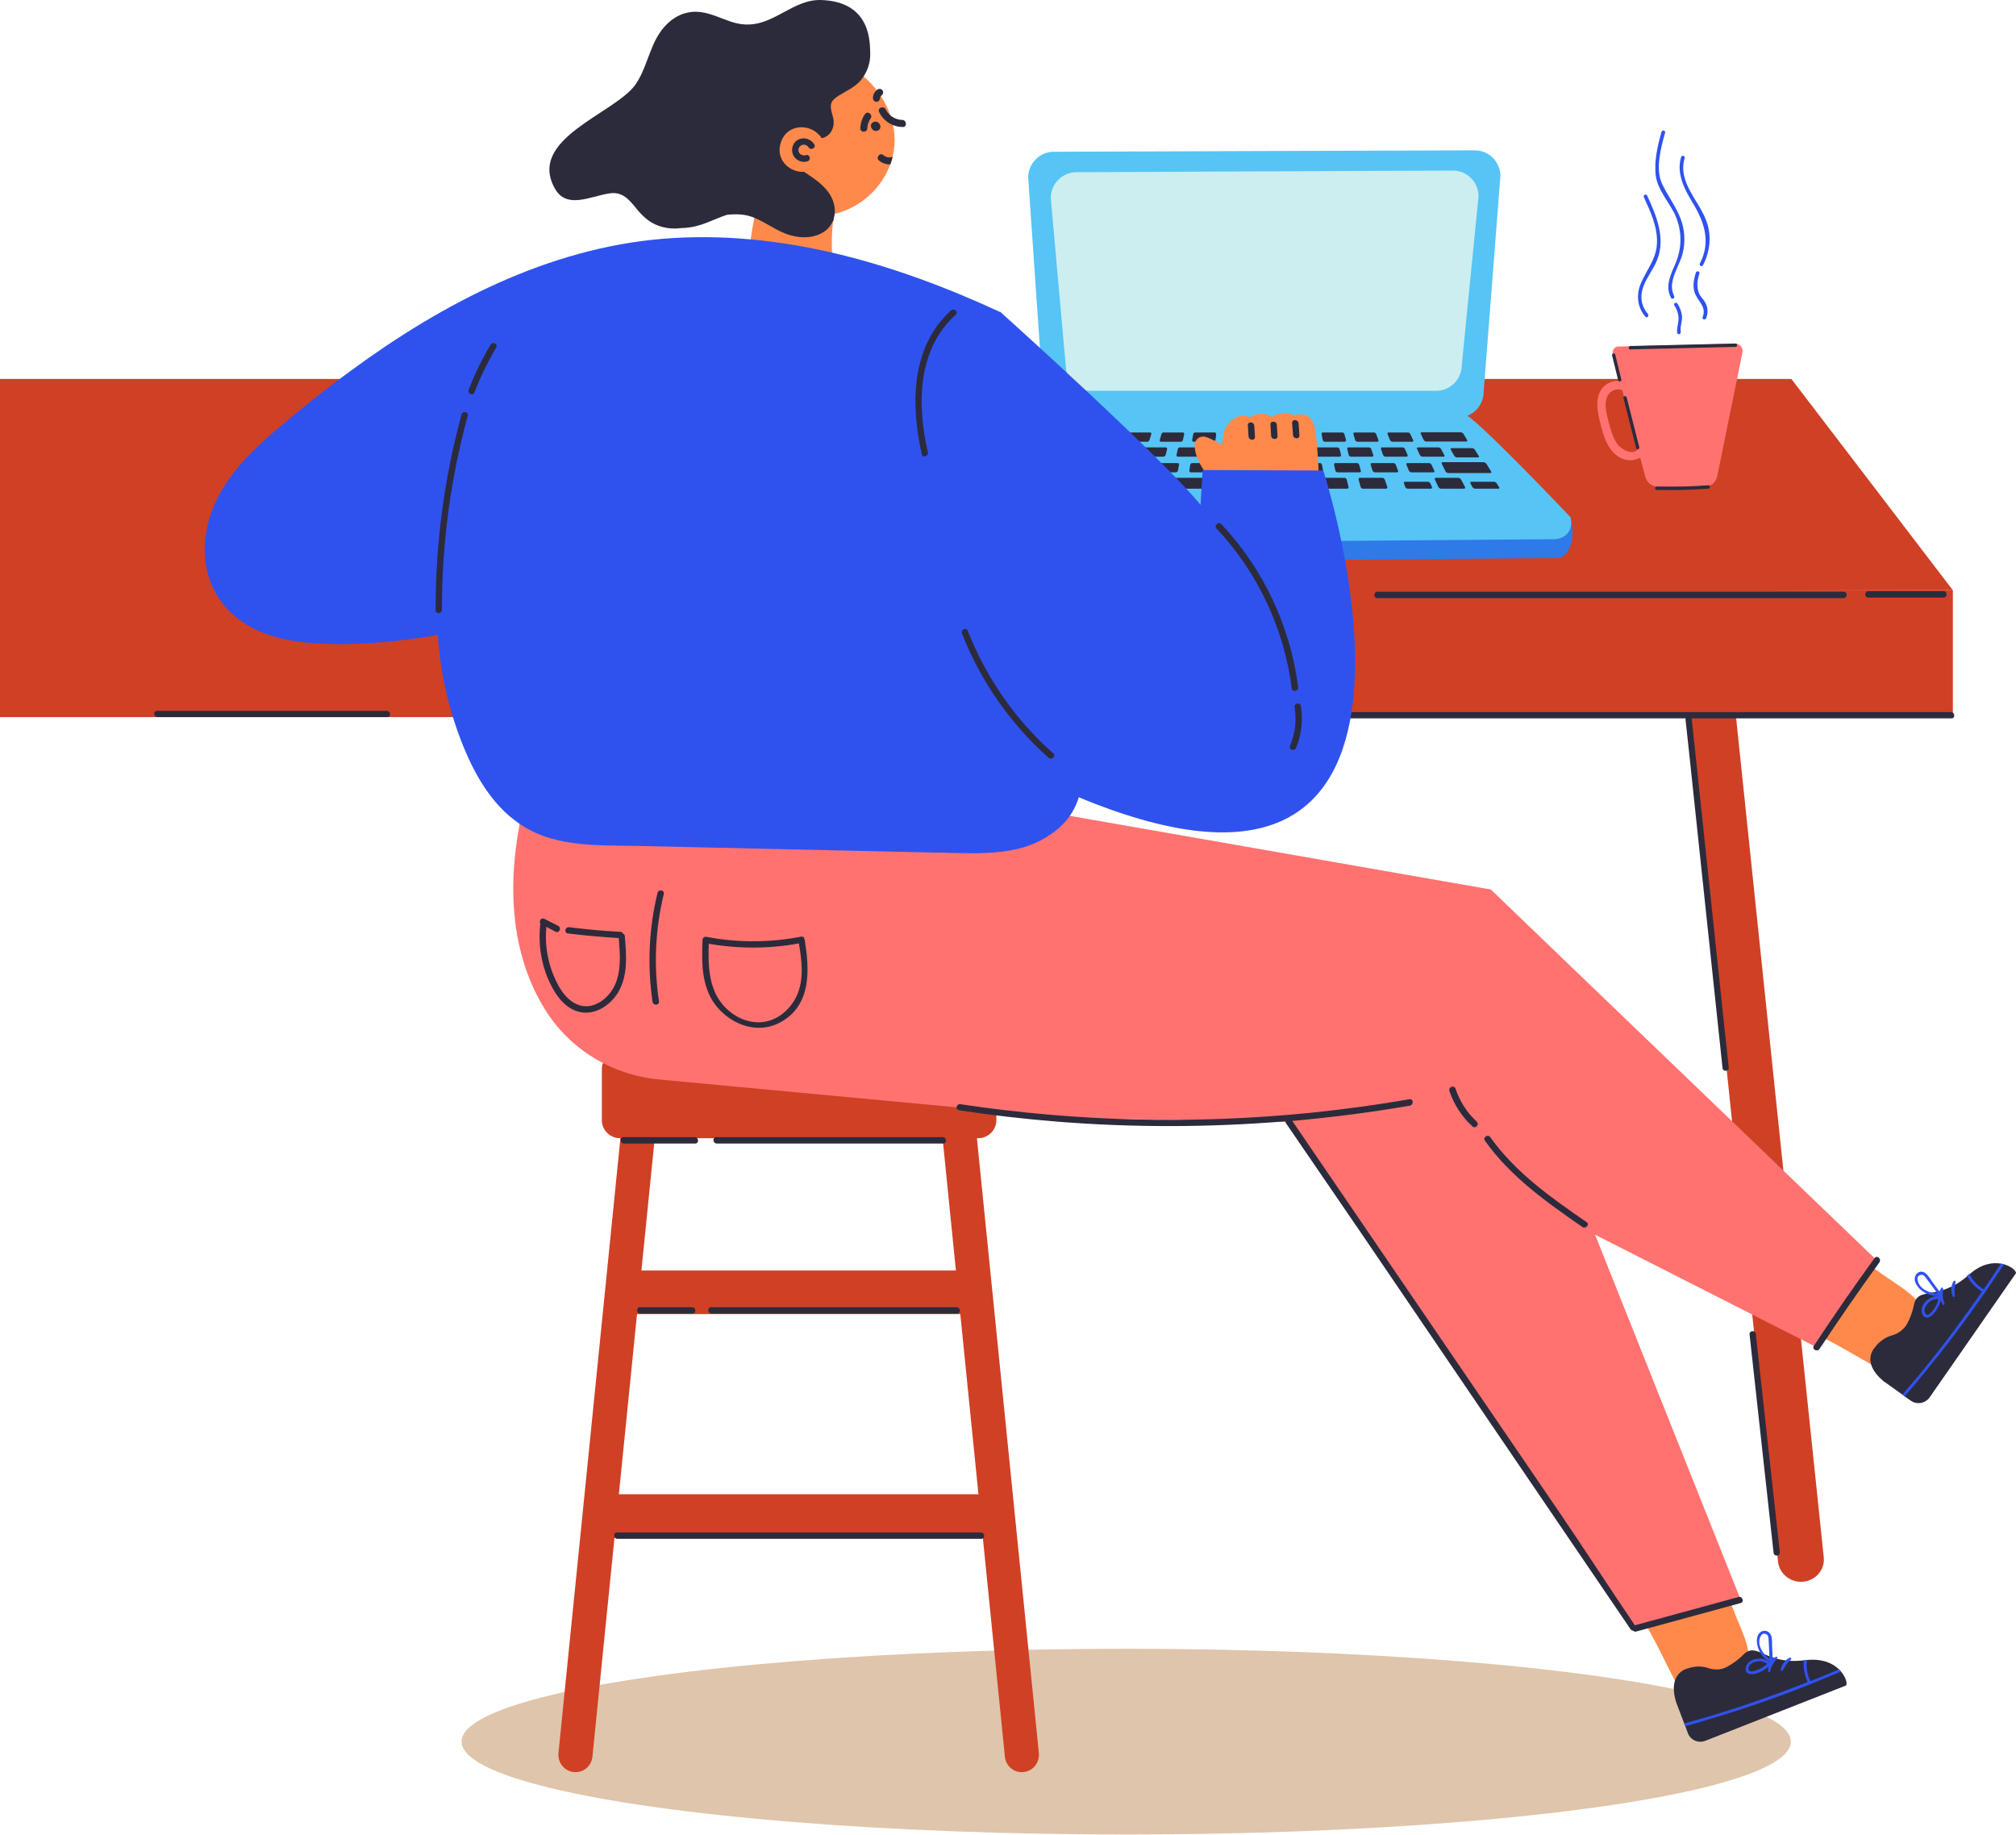 <?xml version="1.0" encoding="utf-8"?>
<!-- Generator: Adobe Illustrator 23.0.3, SVG Export Plug-In . SVG Version: 6.00 Build 0)  -->
<svg version="1.1" xmlns="http://www.w3.org/2000/svg" xmlns:xlink="http://www.w3.org/1999/xlink" x="0px" y="0px"
	 viewBox="0 0 1133.5 1031.3" style="enable-background:new 0 0 1133.5 1031.3;" xml:space="preserve">
<style type="text/css">
	.st0{opacity:0.5;fill:#C18D59;}
	.st1{fill:#D04025;}
	.st2{fill:#2C2B3C;}
	.st3{fill:#2E7AE9;}
	.st4{fill:#56C4F5;}
	.st5{fill:#CCEEF0;}
	.st6{fill:#2F52EF;}
	.st7{fill:#FF7270;}
	.st8{fill:#FF894A;}
</style>
<g id="Layer_1">
	<ellipse class="st0" cx="633.2" cy="979" rx="373.7" ry="52.2"/>
	<g>
		<polygon class="st1" points="1098,331.8 0,331.8 0,213 1007.2,213 		"/>
		<polygon class="st1" points="1098,331.8 1098,403.1 0,403.1 0,328.3 		"/>
		<path class="st1" d="M1013.9,889.1L1013.9,889.1c7.1-0.7,12.3-6.9,11.5-13.8l-50.7-485.5c-0.7-6.9-7.1-12-14.2-11.3l0,0
			c-7.1,0.7-12.3,6.9-11.5,13.8l50.7,485.5C1000.4,884.7,1006.8,889.8,1013.9,889.1z"/>
		<path class="st2" d="M607.5,400.3H1097c2.2,0,2.5,3.5,0.3,3.5H951.1c0.1,0.2,0.1,0.3,0.1,0.5c5.4,50.9,10.8,101.8,16.2,152.8
			c1.5,14.3,3,28.7,4.6,43c0.2,2.2-3.2,2.5-3.5,0.3c-5.4-50.9-10.8-101.8-16.2-152.8c-1.5-14.3-3-28.7-4.6-43c0-0.3,0-0.6,0.1-0.8
			H607.8C605.6,403.8,605.3,400.3,607.5,400.3z"/>
		<path class="st2" d="M88.2,399.6h129.3c2.2,0,2.5,3.5,0.3,3.5H88.5C86.3,403.1,86,399.6,88.2,399.6z"/>
		<path class="st2" d="M987.2,749.8c4.5,40.9,9,81.9,13.5,122.8c0.2,2.2-3.2,2.5-3.5,0.3c-4.5-40.9-9-81.9-13.5-122.8
			C983.5,747.8,987,747.6,987.2,749.8z"/>
		<path class="st2" d="M1036.6,332.6H774.5c-2.3,0-2.4,3.6-0.1,3.6h262.1C1038.8,336.2,1038.9,332.6,1036.6,332.6z"/>
		<path class="st2" d="M1092.8,332.3h-42.3c-2.3,0-2.4,3.6-0.1,3.6h42.3C1095,335.9,1095.1,332.3,1092.8,332.3z"/>
	</g>
	<g>
		<path class="st3" d="M876.6,313.7l-323.3,2.5c-7.4,0-10.6-15.5-8.5-22.5l39.7-40.5c1.4-4.6,5.7-7.8,10.6-7.8h232.9
			c5,0,9,3.4,10.3,8.1l44.6,37.3C884.9,297.6,885.3,310.9,876.6,313.7z"/>
		<path class="st4" d="M819.8,234.7h-219c-8,0-14.4-6.5-14.4-14.5l-8.3-120.4c0-8,6.5-14.5,14.4-14.5l236.7-0.8
			c8,0,14.4,6.5,14.4,14.5l-9.4,121.1C834.2,228.2,827.8,234.7,819.8,234.7z"/>
		<path class="st5" d="M831.3,110.4l-9.4,94.7c0,1-0.1,2-0.3,3c-1.4,6.6-7.2,11.6-14.1,11.6H613.6c-8,0-14.4-6.5-14.4-14.5l-0.8-8.6
			l-7.6-85.3c0-8,6.5-14.5,14.4-14.5L783.6,96l2.9,0l30.5-0.1C824.9,95.9,831.3,102.4,831.3,110.4z"/>
		<path class="st4" d="M873.6,303.1l-317.9,2.5c-7.2,0-12.9-4.9-10.8-11.9c0,0,49.6-61,54.4-61l223.9,0.1c4.9,0,59.8,57.9,59.8,57.9
			C884.8,297.6,880.7,303,873.6,303.1z"/>
		<path class="st3" d="M745.5,300.5h-72.1c-2.2,0-3.3-1.9-2.3-3.9l5.1-13.9c0.6-1.3,1.9-2.1,3.2-2.1h60.7c1.3,0,2.6,0.9,3.3,2.2
			l4.4,13.9C748.8,298.6,747.6,300.5,745.5,300.5z"/>
		<g>
			<path class="st2" d="M735.3,274.7h-91.9c-0.6,0-0.9-0.5-0.7-1l1.1-4.1c0.2-0.6,0.7-1,1.3-1h89.4c0.5,0,1.1,0.5,1.1,1l0.6,4.1
				C736.2,274.2,735.8,274.7,735.3,274.7z"/>
			<path class="st2" d="M757.5,274.7h-13c-0.6,0-1.1-0.5-1.2-1l-0.7-4.1c-0.1-0.6,0.3-1,0.8-1H756c0.5,0,1.1,0.5,1.2,1l1,4.1
				C758.4,274.2,758,274.7,757.5,274.7z"/>
			<path class="st2" d="M779.3,274.7h-13c-0.6,0-1.1-0.5-1.3-1l-1.1-4.1c-0.2-0.6,0.2-1,0.7-1h12.7c0.5,0,1.1,0.5,1.3,1l1.4,4.1
				C780.2,274.2,779.9,274.7,779.3,274.7z"/>
			<path class="st2" d="M823.2,274.7h-13c-0.6,0-1.2-0.5-1.5-1l-1.9-4.1c-0.3-0.6,0-1,0.5-1h12.7c0.5,0,1.2,0.5,1.5,1l2.2,4.1
				C823.9,274.2,823.7,274.7,823.2,274.7z"/>
			<path class="st2" d="M804.5,274.7h-13c-0.6,0-1.2-0.5-1.4-1l-0.7-1.9c-0.2-0.6,0.1-1,0.6-1h12.8c0.6,0,1.2,0.5,1.5,1l0.8,1.9
				C805.3,274.2,805,274.7,804.5,274.7z"/>
			<path class="st2" d="M842.4,274.7h-13c-0.6,0-1.3-0.5-1.6-1l-1-1.9c-0.3-0.6-0.1-1,0.4-1H840c0.6,0,1.3,0.5,1.6,1l1.2,1.9
				C843.2,274.2,843,274.7,842.4,274.7z"/>
			<path class="st2" d="M831.1,257.1h-12c-0.5,0-1.2-0.5-1.5-1l-1.8-3.2c-0.3-0.6-0.2-1,0.3-1h11.7c0.5,0,1.2,0.5,1.5,1l2,3.2
				C831.8,256.6,831.6,257.1,831.1,257.1z"/>
			<path class="st2" d="M790.9,256.7h-12c-0.5,0-1.1-0.5-1.3-1l-1.1-3.2c-0.2-0.6,0-1,0.5-1h11.7c0.5,0,1.1,0.5,1.3,1l1.4,3.2
				C791.6,256.2,791.4,256.7,790.9,256.7z"/>
			<path class="st2" d="M753.2,256.7h-12c-0.5,0-1-0.5-1.1-1l-0.6-3.2c-0.1-0.6,0.2-1,0.7-1H752c0.5,0,1,0.5,1.2,1l0.8,3.2
				C754.1,256.2,753.8,256.7,753.2,256.7z"/>
			<path class="st2" d="M712.9,256.7h-12c-0.5,0-0.9-0.5-0.9-1l0.1-3.2c0-0.6,0.4-1,0.9-1h11.7c0.5,0,0.9,0.5,1,1l0.1,3.2
				C713.8,256.2,713.4,256.7,712.9,256.7z"/>
			<path class="st2" d="M674.2,256.7h-12c-0.5,0-0.8-0.5-0.7-1l0.7-3.2c0.1-0.6,0.6-1,1.1-1H675c0.5,0,0.8,0.5,0.8,1l-0.5,3.2
				C675.2,256.2,674.7,256.7,674.2,256.7z"/>
			<path class="st2" d="M635.1,256.7h-12c-0.5,0-0.8-0.5-0.5-1l1.3-3.2c0.2-0.6,0.8-1,1.3-1h11.7c0.5,0,0.8,0.5,0.6,1l-1.1,3.2
				C636.2,256.2,635.6,256.7,635.1,256.7z"/>
			<path class="st2" d="M609.2,248.3h-11.5c-0.5,0-0.6-0.5-0.3-1l1.8-3.2c0.3-0.6,1-1,1.4-1h11.2c0.5,0,0.7,0.5,0.4,1l-1.5,3.2
				C610.3,247.8,609.7,248.3,609.2,248.3z"/>
			<path class="st2" d="M615.4,256.7h-24.6c-0.5,0-0.7-0.5-0.4-1l1.8-3.2c0.3-0.6,1-1,1.5-1h23.9c0.5,0,0.7,0.5,0.5,1l-1.4,3.2
				C616.5,256.2,615.9,256.7,615.4,256.7z"/>
			<path class="st2" d="M811.7,256.7h-12c-0.5,0-1.1-0.5-1.4-1l-1.5-3.2c-0.3-0.6-0.1-1,0.4-1h11.7c0.5,0,1.2,0.5,1.4,1l1.7,3.2
				C812.4,256.2,812.2,256.7,811.7,256.7z"/>
			<path class="st2" d="M771.5,256.7h-12c-0.5,0-1.1-0.5-1.2-1l-0.8-3.2c-0.1-0.6,0.1-1,0.6-1h11.7c0.5,0,1.1,0.5,1.2,1l1.1,3.2
				C772.3,256.2,772,256.7,771.5,256.7z"/>
			<path class="st2" d="M732.8,256.7h-12c-0.5,0-1-0.5-1-1l-0.2-3.2c0-0.6,0.3-1,0.8-1h11.7c0.5,0,1,0.5,1.1,1l0.5,3.2
				C733.7,256.2,733.3,256.7,732.8,256.7z"/>
			<path class="st2" d="M693.5,256.7h-12c-0.5,0-0.9-0.5-0.8-1l0.4-3.2c0.1-0.6,0.5-1,1-1h11.7c0.5,0,0.9,0.5,0.9,1l-0.2,3.2
				C694.4,256.2,694,256.7,693.5,256.7z"/>
			<path class="st2" d="M654.2,256.7h-12c-0.5,0-0.8-0.5-0.6-1l1-3.2c0.2-0.6,0.7-1,1.2-1h11.7c0.5,0,0.8,0.5,0.7,1l-0.8,3.2
				C655.2,256.2,654.7,256.7,654.2,256.7z"/>
			<path class="st2" d="M774.4,248.3h-11.3c-0.5,0-1-0.5-1.2-1l-0.9-3.2c-0.2-0.6,0.1-1,0.6-1h11c0.5,0,1,0.5,1.2,1l1.2,3.2
				C775.2,247.9,774.9,248.3,774.4,248.3z"/>
			<path class="st2" d="M738.8,248.3h-11.3c-0.5,0-0.9-0.5-1-1l-0.4-3.2c-0.1-0.6,0.3-1,0.8-1h11c0.5,0,1,0.5,1.1,1l0.6,3.2
				C739.6,247.9,739.3,248.3,738.8,248.3z"/>
			<path class="st2" d="M700.6,248.3h-11.3c-0.5,0-0.9-0.5-0.8-1l0.3-3.2c0-0.6,0.5-1,1-1h11c0.5,0,0.9,0.5,0.9,1l-0.1,3.2
				C701.5,247.9,701.1,248.3,700.6,248.3z"/>
			<path class="st2" d="M664,248.3h-11.3c-0.5,0-0.8-0.5-0.6-1l0.9-3.2c0.2-0.6,0.7-1,1.1-1h11c0.5,0,0.8,0.5,0.7,1l-0.7,3.2
				C665,247.9,664.5,248.3,664,248.3z"/>
			<path class="st2" d="M627,248.3h-11.3c-0.5,0-0.7-0.5-0.4-1l1.5-3.2c0.3-0.6,0.9-1,1.3-1h11c0.5,0,0.7,0.5,0.5,1l-1.3,3.2
				C628.1,247.9,627.5,248.3,627,248.3z"/>
			<path class="st2" d="M794.1,248.3h-11.3c-0.5,0-1.1-0.5-1.3-1l-1.3-3.2c-0.2-0.6,0-1,0.5-1h11c0.5,0,1.1,0.5,1.3,1l1.5,3.2
				C794.8,247.9,794.6,248.3,794.1,248.3z"/>
			<path class="st2" d="M756.1,248.3h-11.3c-0.5,0-1-0.5-1.1-1l-0.6-3.2c-0.1-0.6,0.2-1,0.7-1h11c0.5,0,1,0.5,1.1,1l0.9,3.2
				C756.8,247.9,756.5,248.3,756.1,248.3z"/>
			<path class="st2" d="M719.5,248.3h-11.3c-0.5,0-0.9-0.5-0.9-1l0-3.2c0-0.6,0.4-1,0.9-1h11c0.5,0,0.9,0.5,1,1l0.3,3.2
				C720.3,247.9,720,248.3,719.5,248.3z"/>
			<path class="st2" d="M682.3,248.3H671c-0.5,0-0.8-0.5-0.7-1l0.6-3.2c0.1-0.6,0.6-1,1.1-1h11c0.5,0,0.8,0.5,0.8,1l-0.4,3.2
				C683.2,247.9,682.8,248.3,682.3,248.3z"/>
			<path class="st2" d="M645.1,248.3h-11.3c-0.5,0-0.7-0.5-0.5-1l1.2-3.2c0.2-0.6,0.8-1,1.2-1h11c0.5,0,0.7,0.5,0.6,1l-1,3.2
				C646.1,247.9,645.6,248.3,645.1,248.3z"/>
			<path class="st2" d="M764.5,265.5H752c-0.5,0-1.1-0.5-1.2-1l-0.7-3.2c-0.1-0.6,0.2-1,0.7-1H763c0.5,0,1.1,0.5,1.2,1l0.9,3.2
				C765.3,265.1,765,265.5,764.5,265.5z"/>
			<path class="st2" d="M806,265.5h-12.5c-0.5,0-1.2-0.5-1.4-1l-1.3-3.2c-0.2-0.6,0-1,0.5-1h12.2c0.5,0,1.2,0.5,1.4,1l1.5,3.2
				C806.7,265.1,806.5,265.5,806,265.5z"/>
			<path class="st2" d="M785.5,265.5h-12.5c-0.5,0-1.1-0.5-1.3-1l-1-3.2c-0.2-0.6,0.1-1,0.6-1h12.2c0.5,0,1.1,0.5,1.3,1l1.2,3.2
				C786.3,265.1,786.1,265.5,785.5,265.5z"/>
			<path class="st2" d="M722.4,265.5h-12.5c-0.5,0-1-0.5-1-1l-0.1-3.2c0-0.6,0.4-1,0.9-1H722c0.5,0,1,0.5,1,1l0.3,3.2
				C723.3,265.1,722.9,265.5,722.4,265.5z"/>
			<path class="st2" d="M682,265.5h-12.5c-0.5,0-0.9-0.5-0.8-1l0.5-3.2c0.1-0.6,0.6-1,1.1-1h12.2c0.5,0,0.9,0.5,0.8,1l-0.3,3.2
				C683,265.1,682.6,265.5,682,265.5z"/>
			<path class="st2" d="M641.2,265.5h-12.5c-0.5,0-0.8-0.5-0.6-1l1.2-3.2c0.2-0.6,0.8-1,1.3-1h12.2c0.5,0,0.8,0.5,0.7,1l-0.9,3.2
				C642.4,265.1,641.8,265.5,641.2,265.5z"/>
			<path class="st2" d="M619.3,265.5H584c-0.5,0-0.7-0.5-0.4-1l1.8-3.2c0.3-0.6,1-1,1.5-1h34.4c0.5,0,0.8,0.5,0.5,1l-1.3,3.2
				C620.5,265.1,619.8,265.5,619.3,265.5z"/>
			<path class="st2" d="M743.2,265.5h-12.5c-0.5,0-1-0.5-1.1-1l-0.4-3.2c-0.1-0.6,0.3-1,0.8-1h12.2c0.5,0,1,0.5,1.1,1l0.6,3.2
				C744.1,265.1,743.7,265.5,743.2,265.5z"/>
			<path class="st2" d="M702.2,265.5h-12.5c-0.5,0-0.9-0.5-0.9-1l0.2-3.2c0-0.6,0.5-1,1-1h12.2c0.5,0,0.9,0.5,0.9,1l0,3.2
				C703.1,265.1,702.7,265.5,702.2,265.5z"/>
			<path class="st2" d="M661.1,265.5h-12.5c-0.5,0-0.9-0.5-0.7-1l0.9-3.2c0.2-0.6,0.7-1,1.2-1h12.2c0.5,0,0.9,0.5,0.7,1l-0.6,3.2
				C662.2,265.1,661.7,265.5,661.1,265.5z"/>
			<path class="st2" d="M634.6,274.3h-13c-0.6,0-0.8-0.5-0.6-1l1.2-3.2c0.2-0.6,0.8-1,1.4-1h12.7c0.5,0,0.8,0.5,0.7,1l-1,3.2
				C635.7,273.8,635.1,274.3,634.6,274.3z"/>
			<path class="st2" d="M591.2,274.3h-13c-0.6,0-0.8-0.5-0.4-1l1.8-3.2c0.3-0.6,1-1,1.6-1h12.7c0.5,0,0.8,0.5,0.5,1l-1.6,3.2
				C592.4,273.8,591.7,274.3,591.2,274.3z"/>
			<path class="st2" d="M612.8,274.3h-13c-0.6,0-0.8-0.5-0.5-1l1.5-3.2c0.3-0.6,0.9-1,1.5-1H615c0.5,0,0.8,0.5,0.6,1l-1.3,3.2
				C614,273.8,613.4,274.3,612.8,274.3z"/>
			<path class="st2" d="M838,265.9h-23.8c-0.5,0-1.2-0.5-1.5-1l-2-4.1c-0.3-0.6-0.1-1,0.4-1h23.1c0.5,0,1.2,0.5,1.6,1l2.5,4.1
				C838.7,265.5,838.5,265.9,838,265.9z"/>
			<path class="st2" d="M824.5,248.2h-22.7c-0.5,0-1.1-0.5-1.4-1l-1.5-3.2c-0.3-0.6-0.1-1,0.4-1h22.1c0.5,0,1.2,0.5,1.5,1l1.9,3.2
				C825.1,247.8,825,248.2,824.5,248.2z"/>
		</g>
	</g>
	<g>
		<g>
			<path class="st1" d="M575.5,996.1L575.5,996.1c5.3-0.5,9.1-5.3,8.6-10.7l-37.7-374.1c-0.5-5.3-5.3-9.2-10.5-8.7h0
				c-5.3,0.5-9.1,5.3-8.6,10.7l37.7,374.1C565.5,992.8,570.2,996.7,575.5,996.1z"/>
			<path class="st1" d="M322.6,996.1L322.6,996.1c-5.3-0.5-9.1-5.3-8.6-10.7l37.7-374.1c0.5-5.3,5.3-9.2,10.5-8.7h0
				c5.3,0.5,9.1,5.3,8.6,10.7l-37.7,374.1C332.6,992.8,327.9,996.7,322.6,996.1z"/>
			<path class="st1" d="M348.6,639.8H550c5.6,0,10.2-4.5,10.2-10.2V601c0-5.6-4.5-10.2-10.2-10.2H348.6c-5.6,0-10.2,4.5-10.2,10.2
				v28.7C338.4,635.3,343,639.8,348.6,639.8z"/>
			
				<rect x="336.8" y="840" transform="matrix(-1 -1.224647e-16 1.224647e-16 -1 895.273 1704.44)" class="st1" width="221.8" height="24.5"/>
			
				<rect x="349.6" y="714.2" transform="matrix(-1 -1.224647e-16 1.224647e-16 -1 903.854 1452.878)" class="st1" width="204.6" height="24.5"/>
		</g>
		<path class="st2" d="M402.7,639.2H530c2.3,0,2.6,3.6,0.3,3.6H403C400.7,642.8,400.4,639.2,402.7,639.2z"/>
		<path class="st2" d="M350.5,639.2h40.1c2.3,0,2.6,3.6,0.3,3.6h-40.1C348.5,642.8,348.2,639.2,350.5,639.2z"/>
		<path class="st2" d="M399.8,734.8h138c2.3,0,2.6,3.6,0.3,3.6h-138C397.8,738.4,397.5,734.8,399.8,734.8z"/>
		<path class="st2" d="M359.8,734.8h29.3c2.3,0,2.6,3.6,0.3,3.6H360C357.8,738.4,357.5,734.8,359.8,734.8z"/>
		<path class="st2" d="M346.9,861.4h204.6c2.3,0,2.6,3.6,0.3,3.6H347.2C344.9,865.1,344.6,861.4,346.9,861.4z"/>
	</g>
	<g>
		<g>
			<path class="st6" d="M925.5,178.4L925.5,178.4c1.1,0.1,1.7-1.2,1-2c-3.2-3.6-4.5-8.7-3-13.8c1.7-6,6.1-10.9,8.3-16.7
				c4.8-12.2-0.6-24.9-5.7-36c-0.6-1.2-2.4-0.2-1.8,1c3.8,8.3,7.9,17.1,7.3,26.4c-0.5,8.4-5.7,14.3-8.9,21.7
				C919.6,165.9,920.8,173.5,925.5,178.4z"/>
			<path class="st6" d="M945.1,123.4c-2.6-7.2-7.5-13.3-10.7-20.3c-3.7-8.2-0.6-20.1,1.8-28.4c0.4-1.3-1.6-1.9-2-0.6
				c-2.2,7.6-4.3,16.8-3.2,24.8c1,7.5,6.9,14.2,10.3,20.8c4.4,8.9,4.7,18.8,0.9,28c-2.7,6.5-6.2,12.7-2.7,19.7
				c0.6,1.2,2.4,0.2,1.8-1c-4.2-8.4,3.4-16.8,5-24.9C947.6,135.6,947.2,129.2,945.1,123.4z"/>
			<path class="st6" d="M959.1,123.4c-4.5-11.3-15.8-21.3-11.9-34.5c0.4-1.3-1.6-1.9-2-0.6c-2.7,9.3,1.7,17.7,6.4,25.5
				c6.6,10.9,10.5,22,4.2,34.2c-0.6,1.2,1.1,2.3,1.7,1.1C961.7,141,962.5,131.9,959.1,123.4z"/>
			<path class="st6" d="M958.7,169.9c-1-1.7-2.6-3.1-3.4-4.9c-1.5-3.7-1-7.6,0.2-11.2c0.4-1.3-1.6-1.8-2-0.6
				c-1.1,3.5-1.9,7.6-0.7,11.2c1.7,5.1,6.9,7.8,4.5,13.9c-0.5,1.2,1.5,1.8,2,0.6C960.5,175.8,960.3,172.8,958.7,169.9z"/>
			<path class="st6" d="M945.7,177.6c-0.3-2.5-1.2-4.8-2.5-6.9c-0.7-1.1-2.5-0.2-1.8,1c1.7,2.6,2.6,5.4,2.3,8.6
				c-0.2,2.4-1,4.4-0.7,6.8c0.2,1.3,2.2,0.8,2-0.5C944.5,183.5,946,180.6,945.7,177.6z"/>
		</g>
		<path class="st7" d="M906.8,198.9l4,15.3c-3.2-0.4-6.5,0.6-9,3c-5.5,5.4-3.7,14.2-2,20.8c1.8,7.2,4.3,15.8,11.4,19.4
			c3.7,1.9,7.8,1.7,11-0.2l2.9,10.9c0.9,3.2,3.8,5.5,7.1,5.5l26,0.1c3.5,0,6.6-2.5,7.3-5.9l14.2-69.7c0.5-2.6-1.5-5-4.1-4.9
			l-65.9,1.6C907.8,194.9,906.3,196.9,906.8,198.9z M909,249.1c-2.4-3.6-3.5-8-4.6-12.1c-1-4-2.3-8.7-1.2-12.8
			c1.1-4.2,5.3-6.3,8.9-4.9l8.8,33.2C917.9,256.3,911.4,252.7,909,249.1z"/>
		<path class="st2" d="M911.6,213.3c-1.1-4.6-2.3-9.3-3.4-13.9c-0.3-1.2-2.1-0.8-1.8,0.4c1.1,4.6,2.3,9.3,3.4,13.9
			C910,214.9,911.9,214.5,911.6,213.3z"/>
		<path class="st2" d="M975.8,193.1c-19.7,0.5-39.4,0.9-59.1,1.4c-1.2,0-1.3,1.9-0.1,1.9c19.7-0.5,39.4-0.9,59.1-1.4
			C977,195,977,193.1,975.8,193.1z"/>
		<path class="st2" d="M960.5,272.8c-9.6,0.7-19.3,0.9-29,0.7c-1.2,0-1.3,1.9-0.1,1.9c9.7,0.2,19.3,0,29-0.7
			C961.7,274.6,961.7,272.7,960.5,272.8z"/>
		<path class="st2" d="M921.7,251.4c-2.4-9.3-4.7-18.7-7.1-28c-0.3-1.2-2.1-0.8-1.8,0.4c2.4,9.3,4.7,18.7,7.1,28
			C920.2,253,922,252.6,921.7,251.4z"/>
	</g>
	<g>
		<path class="st8" d="M422.3,165.1c3.1,7.4,9.9,9.9,17.3,10.8c4.8,0.6,9.6,1.2,14.3,1.7c3.6,0.4,7.8,1.5,11.4,0
			c8.8-3.6,6.5-12.7,4.8-19.9c-2.6-11-3-22.3-1.7-33.4c0.1-1.3,0.3-2.6,0.5-4c0,0,0,0,0,0c12.8-2.9,23.9-11.7,29.9-23.8
			c0.7-1.4,1.3-2.8,1.8-4.2c0.5-1.4,1-2.9,1.3-4.3c7.8-32.1-27-64.8-57.4-55.6c-1.6-0.2-3.3,0-5,1c-18.5,10.4-28.7,33-23.6,53.6
			c1.9,7.8,6.2,14.9,11.9,20.6c-3.1,10.7-5.3,21.7-6.4,32.8C420.8,148.3,419.2,157.7,422.3,165.1z"/>
		<path class="st8" d="M436.7,99.2c0.8-6,5.5-10.7,11.5-11.5c6.3-0.8,12.8,3.5,14.5,9.6c0.6,2.1,0.3,4.3-0.7,6.2
			c0.2,2-0.3,4.1-1.8,5.9c-3.7,4.7-10.1,5.8-15.6,3.9C438.9,111.1,435.9,105,436.7,99.2z"/>
		<path class="st2" d="M461.4,0c-12.3-0.3-21.9,9.2-33.3,12.6c-6,1.8-11.5,1.5-17.4-0.5c-5.3-1.8-10.4-4.3-16-5.2
			c-9.9-1.6-18.1,3.4-23.6,11.3c-6.2,9.1-7.6,20.6-14,29.6C345.3,64,296.2,78.1,312,106c6.6,11.8,19.9,4.3,30.7,2.7
			c7.1-1.1,10.9,3.3,15,8.4c3.4,4.2,7.1,7.8,12.3,9.7c4.2,1.6,8.7,2,13,1.4c5,0,10.1-1.3,15.1-3.3c3.4-1.3,7-3,10.8-4.2
			c4.5-0.4,8.9-0.4,13.3,1c5.9,2,11,5.7,16.6,8.4c7.3,3.5,16.5,4.9,23.8,0.6c2.8-1.6,4.6-3.9,5.7-6.4c0.1,0,0.2,0,0.3,0
			c0-0.4,0.1-0.8,0.1-1.2c1.5-4.6,0.5-9.9-2.4-14.3c-2.7-4-6.4-6.9-10.3-9.6c-4.4-3-10.1-6.1-12.3-11.2c-2-4.7-0.8-11.1,5.2-11.2
			c4.7-0.1,9.2,2.2,13.9,0.7c4.3-1.4,6.3-5.5,5.9-9.8c-0.3-2.9-2.1-6.3-1.4-9.3c0.6-2.3,2.8-3.7,4.7-4.9c4.2-2.6,8.7-4.5,12-8.4
			c3.4-4.1,5.4-9.4,5.3-14.8C489,25.5,490.8,0.8,461.4,0z"/>
		<path class="st2" d="M498,61.5c1.7,3.5,5.3,5.8,9.2,5.9c2.6,0,3,4,0.4,4c-5.8-0.1-10.8-3.2-13.3-8.4
			C493.1,60.6,496.9,59.2,498,61.5z"/>
		<path class="st2" d="M491.4,68.5c3.3-1,5.2,4,1.9,5C490,74.5,488.1,69.5,491.4,68.5z"/>
		<path class="st2" d="M483.7,72.3c0.1-3,0.9-5.7,2.7-8.2c1.5-2.1,4.6,0.5,3.1,2.5c-1.1,1.5-1.7,3.4-1.8,5.2c0,1.1-0.6,2.1-1.8,2.2
			C484.9,74.2,483.7,73.4,483.7,72.3z"/>
		<path class="st2" d="M494.2,90.2c1.9,1.6,4.2,2.3,6.4,2.2c0.5-1.4,1-2.9,1.3-4.3c-1.6,0.7-3.5,0.5-5.2-0.9
			C494.8,85.5,492.2,88.6,494.2,90.2z"/>
		<path class="st2" d="M490.8,54.8c0.1-1.8,1.1-3.5,2.6-4.5c0.9-0.6,2.2-0.4,2.8,0.5c0.6,0.9,0.4,2.2-0.5,2.8
			c-0.1,0.1-0.2,0.1-0.3,0.2c0,0,0,0,0,0.1c-0.1,0.1-0.2,0.2-0.2,0.3c0,0,0,0.1-0.1,0.1c0,0,0,0,0,0.1c-0.1,0.1-0.1,0.2-0.2,0.3
			c0,0,0,0.1-0.1,0.2c0,0.1,0,0.2,0,0.2c0,0.2,0,0.3-0.1,0.5c-0.1,1.1-1.3,1.8-2.3,1.6C491.2,56.9,490.7,55.9,490.8,54.8z"/>
		<g>
			<path class="st8" d="M956.8,878.6c-5.1,0.9-10.3,4.4-14.8,6.4c-6.2,2.8-12.5,5.4-18.2,9.2c-0.2-0.3-0.4-0.5-0.6-0.8
				c-1.9-2.4-5.5,0.3-4.8,2.8c2.8,10.9,9.8,21.5,14.8,31.6c5.4,10.8,10.8,21.6,16.2,32.3c1.4,2.8,5.2,2.2,6.7,0
				c3.9-5.7,11.6-7.1,17.2-10.5c5.8-3.5,9.7-8.8,10-15.7c0.4-8.9-4.2-17.7-7.4-25.7c-3.8-9.9-7.7-19.7-11.5-29.6
				C963,874.8,957.6,875.6,956.8,878.6z"/>
			<path class="st2" d="M1033.9,938.3c0.5,0.4,0.9,0.9,1.2,1.3c3.1,3.6,3.7,7.5,2.7,7.9l-78.9,31c-4,1.6-8.5-0.4-9.9-4.3l-1.4-3.8
				l-0.6-1.5l-4.2-11c-0.2-0.5-0.4-1-0.6-1.7c-4.5-15.8,6.3-18.2,6.3-18.2c4.6-1.7,8.6-1.5,12.1-0.3c3.6,1.2,7.5,1,10.7-0.9
				c2.8-1.6,6-3.7,8.8-6.6c7.9-7.9,12.1,5.7,34.1,3.1c0.3,0,0.6-0.1,0.9-0.1c0.3,0,0.6-0.1,0.9-0.1
				C1024.8,932.3,1030.5,935,1033.9,938.3z"/>
			<path class="st6" d="M1033.9,938.3c0.5,0.4,0.9,0.9,1.2,1.3c-1.3,0.5-2.6,1.1-3.9,1.6c-4.3,1.8-8.7,3.6-13,5.4
				c-0.2,0.2-0.5,0.4-0.8,0.3c-8.5,3.4-17.1,6.6-25.8,9.6c-8.9,3.1-17.9,6.1-26.9,8.8c-5.7,1.7-11.4,3.5-17.2,5l-0.6-1.5
				c5.8-1.6,11.6-3.2,17.4-5c9.3-2.8,18.5-5.9,27.6-9.1c8.2-2.9,16.4-6,24.5-9.2c-1.7-3.4-2.6-7.9-2.2-12.1c0.3,0,0.6-0.1,0.9-0.1
				c0.3,0,0.6-0.1,0.9-0.1c-0.1,0.3-0.1,0.7-0.1,1.1c-0.4,3.7,0.4,7.3,2,10.7c0.2-0.1,0.4-0.1,0.6-0.2c4.5-1.8,9-3.7,13.5-5.6
				C1032.6,938.9,1033.3,938.6,1033.9,938.3z"/>
			<path class="st6" d="M989.8,917.5c-2.7,2-2.2,6.3-1.2,9.1c1.1,3.1,3.3,5.8,6.3,7.5c-0.1,0.1-0.1,0.1-0.2,0.2
				c-3.7-3.7-13.1-2-13.2,3.9c-0.1,3.6,4.1,3.1,6.5,2.3c2.4-0.8,4.6-2.1,6.5-3.7c-0.3,0.9-0.4,1.8-0.4,2.6c0,0.6,0.9,0.8,1.1,0.2
				c0.4-1.4,0.8-2.9,1.6-4.2c0.7-1.2,1.8-2.1,2.4-3.3c0.3-0.5-0.2-1.1-0.7-0.8c-0.6,0.3-1.1,0.7-1.6,1.2c-0.1,0-0.1,0-0.2,0
				c-0.1-2.2-0.2-4.4-0.3-6.7c-0.1-2,0.1-4.4-0.5-6.3C994.8,916.8,992.1,915.8,989.8,917.5z M983.1,937.5c0.3-2.4,3.7-3.6,5.8-3.7
				c1.8-0.1,3.3,0.6,4.8,1.4c-0.9,0.9-2,1.7-3.1,2.3C989.3,938.3,982.5,941.6,983.1,937.5z M993.9,919.2c0.3,0.8,0.5,1.7,0.5,2.6
				c0.1,1.3,0.1,2.6,0.2,3.9c0.1,2.3,0.2,4.5,0.3,6.8c-3.6-2.7-7-7.6-5.3-12C990.5,918.1,991.9,917.7,993.9,919.2z"/>
			<path class="st6" d="M1006.3,931.8c-2.3,0.8-5.1,4.6-5.1,7.1c0,0.5,0.6,0.6,0.9,0.3c0.9-1,1.4-2.4,2.2-3.5c0.8-1.1,2-1.9,2.8-3.1
				C1007.4,932.1,1006.8,931.6,1006.3,931.8z"/>
		</g>
		<g>
			<path class="st8" d="M1027.8,703.5c-3.7,3.6-6.2,9.3-8.8,13.6c-3.6,5.8-7.4,11.5-10,17.7c-0.3-0.1-0.6-0.2-0.9-0.3
				c-2.9-0.9-4.4,3.3-2.4,5c8.4,7.5,20.1,12.5,29.8,18c10.5,6,20.9,11.9,31.4,17.9c2.7,1.5,5.5-1.1,5.5-3.7
				c0.1-6.9,5.7-12.4,8.5-18.3c2.9-6.1,3.2-12.7-0.4-18.6c-4.6-7.6-13.3-12.3-20.4-17.3c-8.7-6.1-17.4-12.2-26-18.2
				C1030.7,696.9,1026.7,700.5,1027.8,703.5z"/>
			<path class="st2" d="M1125,710.3c0.6,0.1,1.2,0.2,1.8,0.4c4.6,1.3,7.2,4.2,6.6,5.1l-48.4,69.6c-2.4,3.5-7.3,4.4-10.7,1.9
				l-3.3-2.3l-1.3-1l-9.5-6.8c-0.5-0.3-1-0.6-1.4-1c-12.6-10.6-4.8-18.6-4.8-18.6c2.8-3.9,6.4-6,9.9-7c3.6-1,6.7-3.4,8.5-6.7
				c1.5-2.9,2.9-6.4,3.7-10.3c2.1-10.9,13.2-2,30.1-16.3c0.2-0.2,0.4-0.4,0.7-0.6c0.2-0.2,0.5-0.4,0.7-0.6
				C1114.1,710.4,1120.3,709.5,1125,710.3z"/>
			<path class="st6" d="M1125,710.3c0.6,0.1,1.2,0.2,1.8,0.4c-0.8,1.2-1.6,2.3-2.4,3.5c-2.6,3.9-5.2,7.8-7.9,11.7
				c0,0.3-0.2,0.6-0.5,0.7c-5.2,7.5-10.6,15-16.1,22.3c-5.7,7.6-11.5,15-17.5,22.3c-3.8,4.6-7.5,9.2-11.5,13.7l-1.3-1
				c3.9-4.6,7.9-9.1,11.7-13.8c6.1-7.5,12.1-15.1,17.9-22.9c5.2-7,10.3-14.1,15.2-21.2c-3.3-1.9-6.5-5.1-8.5-8.8
				c0.2-0.2,0.4-0.4,0.7-0.6c0.2-0.2,0.5-0.4,0.7-0.6c0.1,0.3,0.3,0.7,0.5,1c1.8,3.3,4.4,5.9,7.6,7.8c0.1-0.2,0.2-0.3,0.3-0.5
				c2.8-4,5.5-8.1,8.1-12.2C1124.3,711.6,1124.7,710.9,1125,710.3z"/>
			<path class="st6" d="M1076.8,717.5c-1.1,3.2,1.7,6.5,4,8.2c2.7,2,6,3,9.4,2.7c0,0.1,0,0.2-0.1,0.3c-5.1-1-12,5.6-8.9,10.6
				c2,3.1,5.1,0.3,6.7-1.7c1.6-2,2.7-4.3,3.3-6.7c0.3,0.9,0.7,1.7,1.1,2.4c0.3,0.5,1.2,0.2,1-0.5c-0.5-1.4-0.9-2.8-1-4.4
				c-0.1-1.4,0.3-2.8,0.2-4.1c-0.1-0.5-0.7-0.8-1.1-0.3c-0.3,0.6-0.6,1.2-0.7,1.9c-0.1,0-0.1,0.1-0.2,0.1c-1.3-1.8-2.7-3.6-4-5.4
				c-1.2-1.6-2.3-3.7-4-5C1080.5,714.1,1077.7,714.8,1076.8,717.5z M1082.3,737.9c-1-2.2,1.1-5.1,2.8-6.3c1.5-1.1,3.1-1.4,4.8-1.5
				c-0.3,1.3-0.7,2.5-1.3,3.7C1087.9,735.1,1084.1,741.6,1082.3,737.9z M1081.1,716.6c0.7,0.5,1.4,1.1,1.9,1.9
				c0.8,1,1.5,2.1,2.3,3.1c1.4,1.8,2.7,3.7,4.1,5.5c-4.5-0.2-10-2.4-11.1-7.1C1077.7,717.7,1078.6,716.5,1081.1,716.6z"/>
			<path class="st6" d="M1098.4,720.2c-1.5,2-1.7,6.7-0.3,8.7c0.3,0.4,0.8,0.2,0.9-0.3c0.2-1.3-0.2-2.7-0.1-4.1
				c0.1-1.4,0.6-2.7,0.6-4.1C1099.5,719.8,1098.7,719.7,1098.4,720.2z"/>
		</g>
		<polygon class="st7" points="544.9,448.7 838.2,500 1055.5,708.7 1021,757.1 713,600.7 		"/>
		<path class="st7" d="M919.9,915.7L722.7,630.6l-94.5-1.6c-16.8-0.3-33.5-1.2-50.2-2.8l-207.4-19.4c-26.6-2.5-50.6-17.1-64.5-39.9
			c-16.2-26.5-26.8-69.3-5.9-135.1c42.5-134.2,254.1,34.7,254.1,34.7l281.3,74.1l143.4,359.4L919.9,915.7z"/>
		<path class="st6" d="M597.5,372.9c-0.5-5.9-0.6-11.9-0.5-17.8c5,2.5,10.1,5,15.2,7.3c-0.6-2-1.2-4.1-1.8-6.1
			c-0.8-2.9-1.6-5.9-2.4-8.9c-3.3-9.8-6-19.8-8.1-29.7c-0.9-4.2,0.2-8.3,3.1-11.1c0,0,0-0.1,0-0.1c0.1-1.9,0.6-3.6,1.4-5.1
			c-8.9-15-16.5-30.8-23.2-46.8c-9.8-23.7-17.3-48.5-20.3-74c-0.2-1.8,0.3-3.7,1.2-5.3C503.1,148,438.6,128.9,373,134.2
			c-64.8,5.3-123.9,36.2-175.5,74c-12.9,9.4-25.5,19.4-37.7,29.6c-12.3,10.3-24.3,21-33.2,34.6c-8.2,12.6-13,28.1-11.1,43.2
			c1.8,15.1,10.2,27.6,23.1,35.5c11.4,7,25.3,9.6,38.4,10.5c16.6,1.1,33.4,0.1,49.9-1.8c6.4-0.8,12.8-1.7,19.2-2.9
			c1.5,21.5,6.3,42.7,14.4,62.6c7.3,17.9,17.6,35.3,34.6,45.5c18.6,11.2,41.8,10.1,62.7,10.5c47.8,1.1,95.6,2.1,143.4,3.2
			c12.1,0.3,24.3,0.5,36.4,0.8c11.4,0.3,22.8,0.3,34-2.2c9.5-2.1,18.4-6.6,25.4-13.4c7.4-7.1,11-16.8,11.5-26.9
			c0.5-10.9-2.8-21.6-5.5-32C600.2,394.4,598.3,383.8,597.5,372.9z"/>
		<path class="st2" d="M525.1,267.1c3.3,10,8.8,18.9,16.2,26.3c1.6,1.6-0.7,4.3-2.4,2.7c-7.9-7.8-13.8-17.2-17.3-27.8
			C521,266.1,524.4,264.9,525.1,267.1z"/>
		<path class="st2" d="M259.5,233c0.6-2.2,4.1-1.5,3.5,0.7c-9.7,35.5-14.6,72.2-14.5,109c0,2.3-3.6,2.6-3.6,0.3
			C244.9,305.8,249.7,268.8,259.5,233z"/>
		<path class="st2" d="M263.5,219.1c3.4-8.8,7.5-17.2,12.3-25.3c1.2-2,4.4-0.4,3.2,1.6c-4.8,8.1-8.9,16.5-12.3,25.3
			C265.9,222.8,262.7,221.2,263.5,219.1z"/>
		<path class="st2" d="M837.9,639.2c14.1,19.9,34.3,34.1,54.2,47.8c1.9,1.3-0.5,4-2.4,2.7c-20.1-13.9-40.5-28.3-54.8-48.5
			C833.6,639.3,836.5,637.3,837.9,639.2z"/>
		<path class="st2" d="M818.4,612c2.4,7.2,6.4,13.4,11.9,18.5c1.7,1.6-0.7,4.2-2.4,2.7c-6-5.5-10.4-12.3-13-20
			C814.3,610.9,817.7,609.8,818.4,612z"/>
		<path class="st2" d="M540,620.7c65.2,9.8,131.5,11.4,197.1,4.8c18.5-1.9,37-4.4,55.4-7.6c2.3-0.4,2.4,3.2,0.2,3.6
			c-21.9,3.8-44,6.6-66.1,8.6c50.2,73.5,100.3,147,150.5,220.5c13.9,20.4,28.2,42.5,42.1,63c19.4-5.3,38.8-10.6,58.3-15.9
			c2.2-0.6,3.4,2.8,1.2,3.4c-19.6,5.3-39.1,10.7-58.7,16c-0.7,0.2-1.3,0-1.7-0.4c-0.6-0.1-1.2-0.4-1.6-1
			c-50.3-73.8-100.7-148.2-151-222L723,631.3c-0.2-0.3-0.3-0.6-0.3-1c-42.6,3.5-85.5,3.6-128.2,0.2c-18.5-1.5-37-3.6-55.3-6.4
			C536.9,623.8,537.7,620.3,540,620.7z"/>
		<path class="st2" d="M399.1,559.8c6.3,13,23.9,23.2,39.4,15c18.2-9.7,16.5-30.4,14-46.2c0-0.2-0.1-0.3-0.2-0.5
			c0-1-0.6-1.8-1.8-1.6c-17.7,3.4-35.7,3.5-53.4,0.1c-1-0.2-1.7,0.4-2,1.2c-0.1,0.2-0.1,0.4-0.1,0.6
			C394.6,538.9,394.3,549.9,399.1,559.8z M398.5,530.5c16.8,2.9,33.9,2.9,50.7-0.2c1.6,9.9,3.1,20.6-1.5,30
			c-3.9,8-12.3,15.1-22.9,14.3c-10.4-0.8-18.9-8.3-22.6-16.4C398.2,549.5,398.2,539.8,398.5,530.5z"/>
		<path class="st2" d="M303.8,519.1c-0.9-1.3,0.5-3.5,2.3-2.6c2.6,1.3,5.2,2.7,7.8,4c2,1.1,0.5,4.3-1.6,3.2
			c-1.7-0.9-3.4-1.8-5.1-2.7c-0.8,8.2,0.2,16.5,2.9,24.3c2.7,7.5,7.3,17,15.5,19.7c8.2,2.7,16.3-3.6,19.8-10.6
			c4.1-8.3,3.2-18.1,2.5-27.1c-9.6-0.6-19.1-1.4-28.6-2.6c-2.3-0.3-1.6-3.8,0.7-3.5c9.6,1.2,19.2,2.1,28.8,2.6
			c0.8,0,1.3,0.5,1.6,1.1c0.5,0.2,0.9,0.7,0.9,1.4c0.9,10.6,1.9,22.5-4,31.9c-4.4,7-12.6,12.5-21.2,10.7c-9.2-2-14.7-11-18.1-19
			C303.9,540.2,302.6,529.6,303.8,519.1z"/>
		<path class="st2" d="M369.7,501.9c0.5-2.2,4.1-1.6,3.5,0.7c-4.8,19.8-5.7,40.2-2.7,60.3c0.3,2.3-3.2,2.5-3.6,0.3
			C363.9,542.8,364.8,522,369.7,501.9z"/>
		<path class="st2" d="M1019.8,756.6c11-16.7,22.4-33.2,34.2-49.4c1.4-1.9,4,0.5,2.7,2.4c-11.6,16-22.8,32.2-33.7,48.7
			C1021.8,760.1,1018.6,758.5,1019.8,756.6z"/>
		<path class="st8" d="M739.4,241.3c-0.5-3.3-2-6.8-5.4-8c-2-0.7-4.3-0.6-6,0.5c-3.9-2.6-9-2.2-12.7,0.6c-3.8-2.5-8.7-2.3-12.5,0.3
			c-3.1-2.8-14.1-0.5-15.3,11.8c-0.1,1.2-0.3,2.4-0.5,3.5c-1.8-1.2-7.5-4.1-9.5-4.5c-3.5-0.6-5.9,1.9-5.8,5.3
			c0.4,8.1,6.5,16.5,12.4,21.6c0.4,1.3,1.5,2.4,3.2,2.2c16.4-1.8,32.9-1.7,49.3,0.2c0.9,2.8,5.6,2.8,5.3-0.5
			C741.2,263.4,741.1,252.1,739.4,241.3z"/>
		<path class="st6" d="M744,264.5c0,0,94.3,288.7-150,178.2s-31.7-267.5-31.7-267.5s90.4,81.2,112.7,108.6l1.2-19.6L744,264.5z"/>
		<path class="st2" d="M534.7,174.5c1.7-1.5,4.4,0.8,2.7,2.4c-21.8,19.6-21.8,50.8-15.7,77.3c0.5,2.2-2.9,3.4-3.4,1.2
			C512,227.8,512,195,534.7,174.5z"/>
		<path class="st8" d="M463.5,80.8c-3.9-11.7-20.9-12.9-24.6-0.3c-3.7,12.4,11.2,20.9,20.8,13.1c3.2-2.6-1.2-7.3-4.3-4.7
			c-4.9,4-12.2-0.4-10.4-6.6c1.8-6.1,10.4-6,12.4,0C458.6,86.1,464.8,84.7,463.5,80.8z"/>
		<path class="st2" d="M457.8,81.1c-2.9-4.6-9.9-4.5-12,0.8c-2,5.2,2.9,10.4,8.2,8.8c2.2-0.7,1.4-4.2-0.8-3.5
			c-2.4,0.7-5-1.2-4.1-3.8c0.8-2.5,4.1-2.8,5.5-0.6C455.9,84.8,459.1,83.1,457.8,81.1z"/>
		<path class="st2" d="M729.9,386.2c-4.4-34.2-19.6-66.5-43.2-91.6c-1.6-1.7-4.3,0.8-2.7,2.5c23.2,24.7,38,56.3,42.3,90
			C726.6,389.3,730.2,388.5,729.9,386.2z"/>
		<path class="st2" d="M705.2,239.2c-0.2-2.3-3.8-2.4-3.6-0.1c0.1,2.1,0.3,4.2,0.4,6.3c0.2,2.3,3.8,2.4,3.6,0.1
			C705.5,243.5,705.4,241.3,705.2,239.2z"/>
		<path class="st2" d="M717.9,238.8c-0.1-2.3-3.8-2.4-3.6-0.1c0.1,2.1,0.3,4.2,0.4,6.3c0.1,2.3,3.8,2.4,3.6,0.1L717.9,238.8z"/>
		<path class="st2" d="M730.1,237.9c-0.2-2.3-3.8-2.4-3.6-0.1c0.2,2.3,0.3,4.5,0.5,6.8c0.2,2.3,3.8,2.4,3.6,0.1
			C730.5,242.4,730.3,240.1,730.1,237.9z"/>
		<path class="st2" d="M731.4,396.8c-0.4-2.3-3.9-1.5-3.5,0.8c1.2,7.5,0.3,14.7-2.6,21.7c-0.9,2.2,2.6,3.2,3.5,1
			C731.8,412.8,732.7,404.9,731.4,396.8z"/>
		<path class="st2" d="M592.2,423.5c-21.3-18.9-37.7-42.5-48.1-69c-0.9-2.2-4.1-0.5-3.2,1.7c10.5,26.7,27.2,50.7,48.7,69.8
			C591.3,427.4,594,425,592.2,423.5z"/>
	</g>
</g>
<g id="Layer_2">
</g>
</svg>
